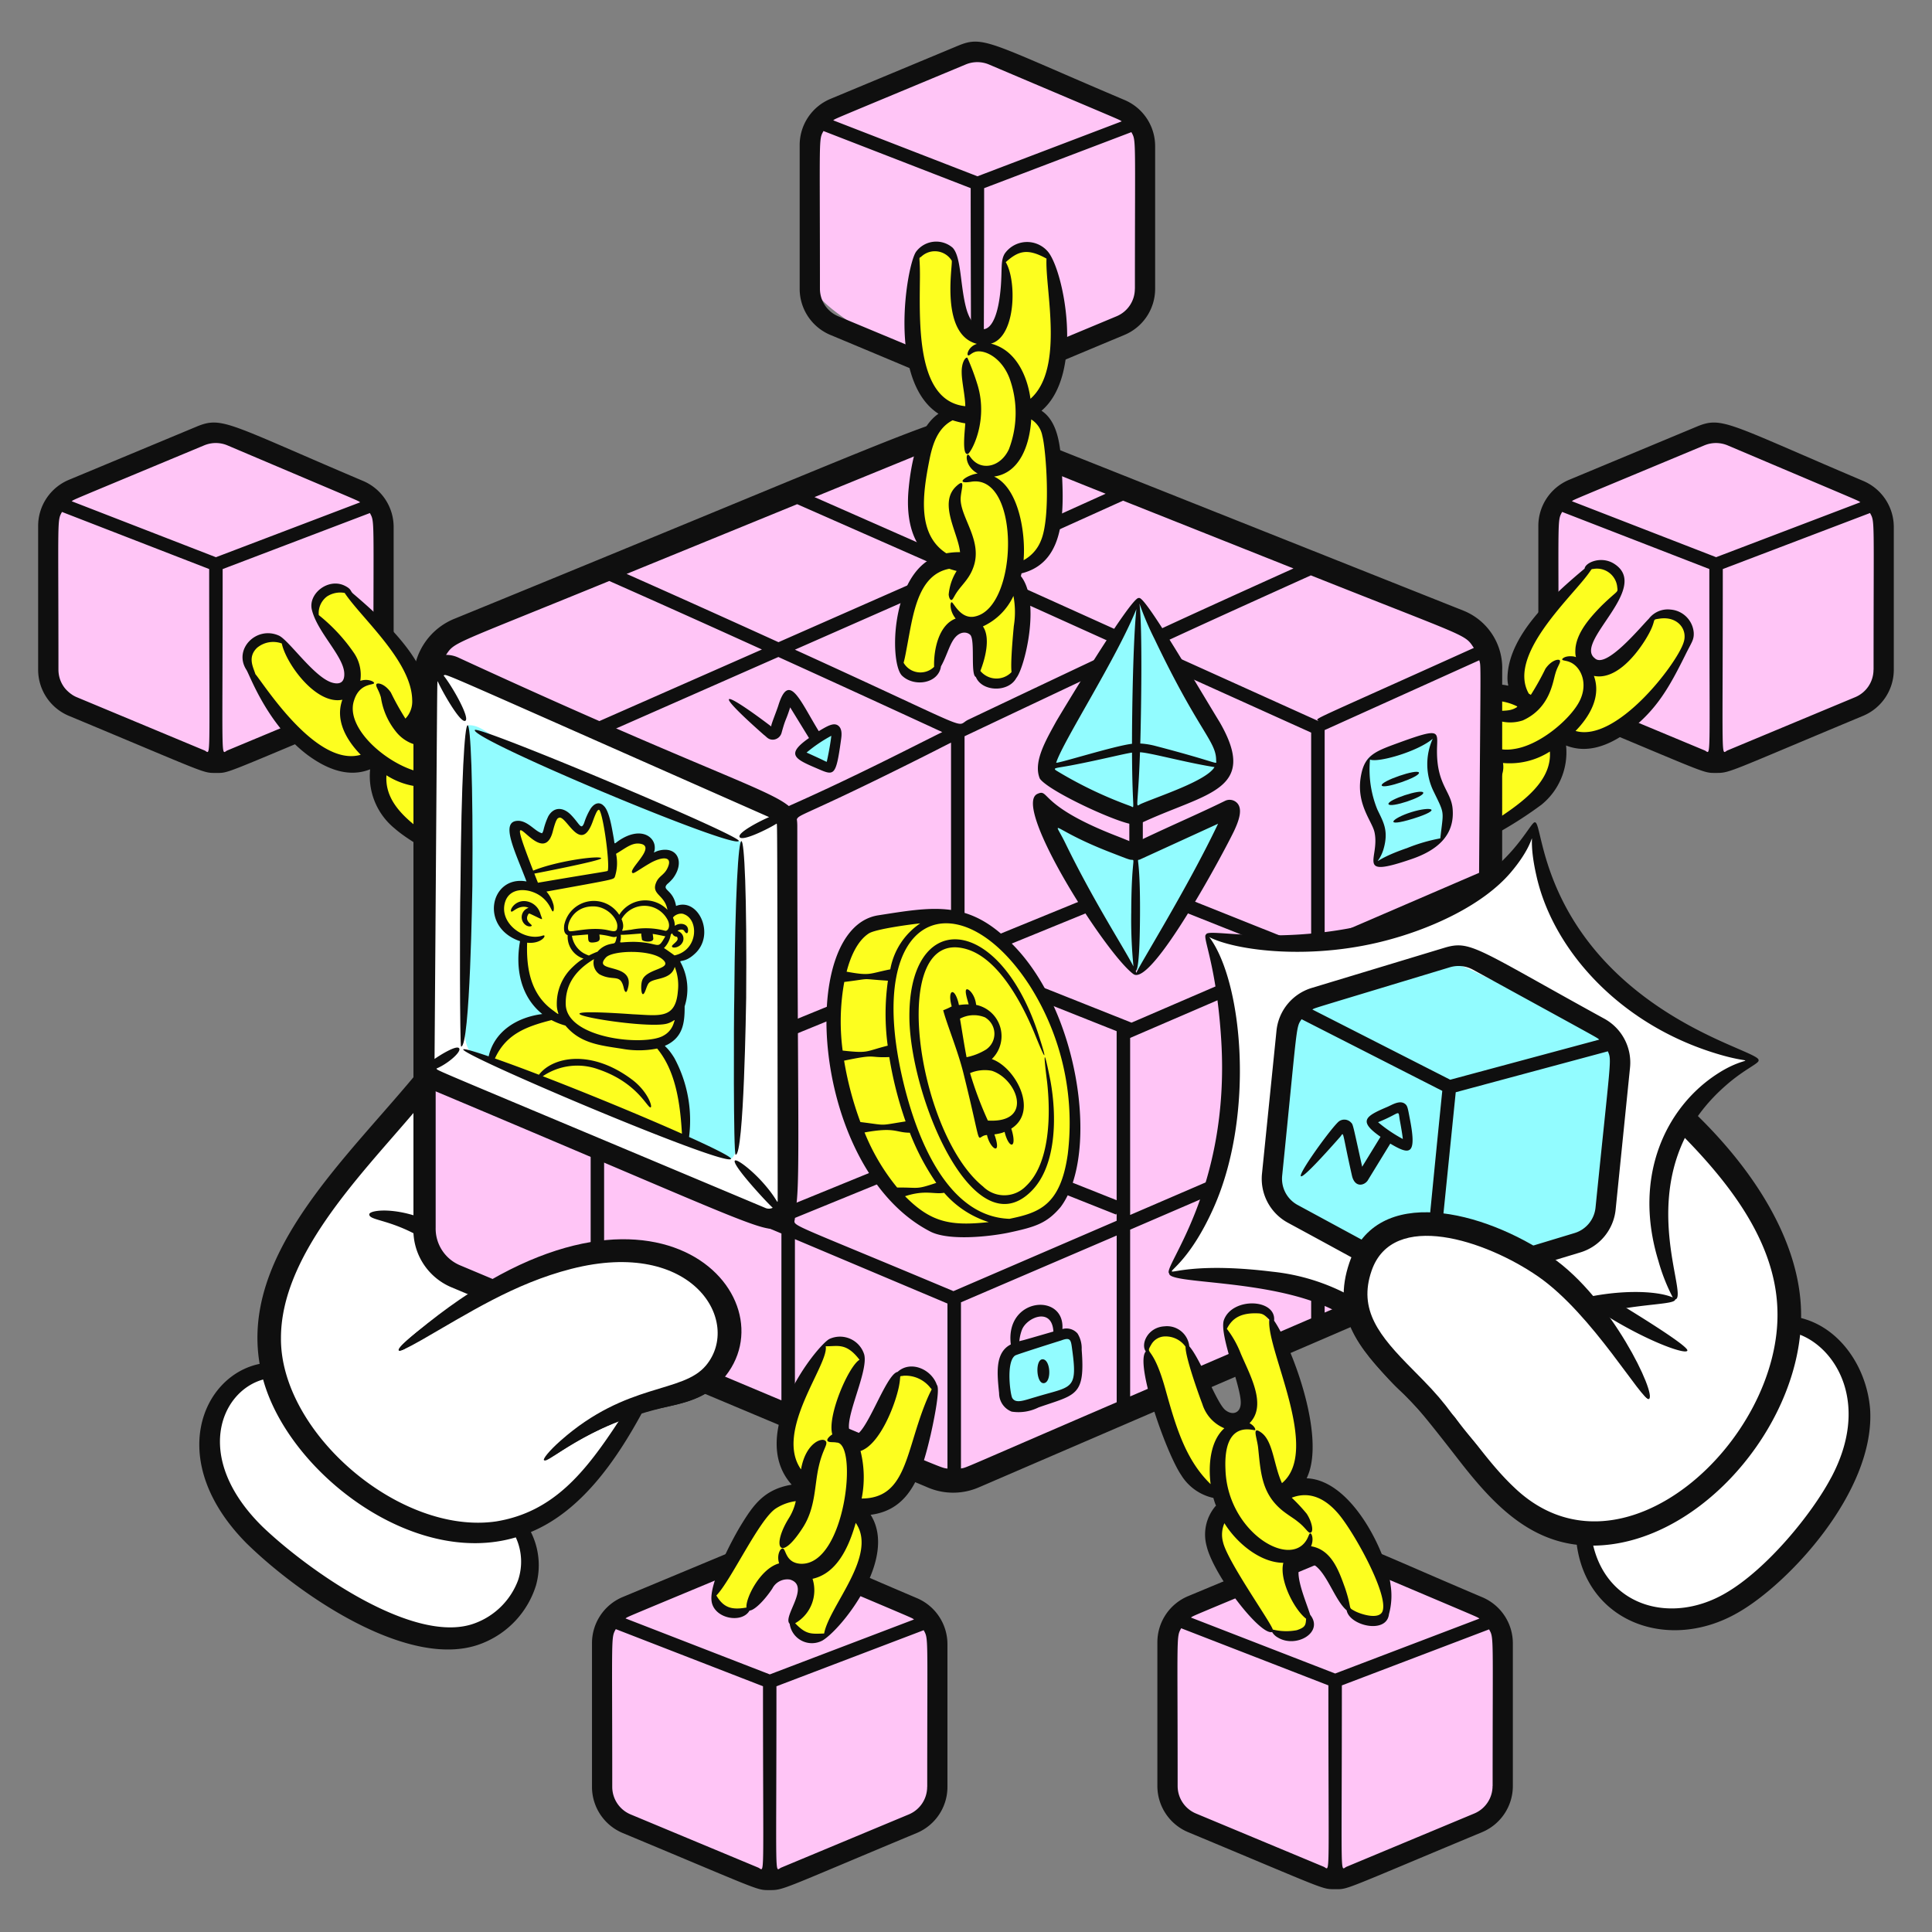 <svg xmlns="http://www.w3.org/2000/svg" width="320" height="320" fill="none"><rect width="100%" height="100%" fill="#808080" stroke="none"/><path fill="#FFC5F6" d="M19.475 78.105c2.107-1.28 4.331-2.347 6.55-3.417 7.973-3.84 10.336-3.45 16.012-1.026 4.073 1.741 19.54 8.16 21.12 12.218.48 1.238.36 1.011.464 16.989.035 5.315-.722 4.984-1.236 7.718-.744 3.965.453 5.355-4.217 7.779a58.672 58.672 0 0 1-19.826 6.88 15.842 15.842 0 0 1-12.365-1.449c-2.988-1.415-14.921-8.309-16.512-11.189-.96-1.749-.784-2.418-1.184-18.011-.355-14.012-1.638-8.712 11.194-16.492z"/><path fill="#0F0F0F" d="M60.138 79.66c-22.39-9.496-23.327-10.77-27.592-8.992l-21.12 8.8a8.282 8.282 0 0 0-5.108 7.662v23.785a8.275 8.275 0 0 0 5.112 7.66c23.133 9.644 22.08 9.448 24.332 9.448 2.25 0 .89.32 24.33-9.448a8.276 8.276 0 0 0 5.108-7.66V87.302a8.288 8.288 0 0 0-5.062-7.642zm-26.303-5.9a4.961 4.961 0 0 1 3.84.01c23.107 9.813 21.416 9.045 21.98 9.43l-23.89 9.092-23.893-9.27c.582-.388-1.098.349 21.963-9.264v.001zM12.72 115.48a4.935 4.935 0 0 1-3.04-4.566c0-25.493-.245-24.572.586-26.12l24.38 9.459c0 33.422.338 30.507-.785 30.04L12.72 115.48zm49.12-4.566a4.936 4.936 0 0 1-3.04 4.566l-21.134 8.813c-1.12.469-.788 3.397-.788-30.035l24.386-9.28c.806 1.507.582.496.582 25.936h-.006z"/><path fill="#FDFE1F" d="M90.72 127.2c-1.92-2.4-9.704-6.248-15.232-7.9-4.24-1.265-4.256.189-6.88 1.255 2-5.173-1.535-12.568-5.717-16.48-5.448-5.088-4.762-7.3-8.32-6.62a3.475 3.475 0 0 0-2.114 1.92c-1.971 3.453 4.22 7.749 5.296 10.437a3.486 3.486 0 0 1-.6 3.597c-1.76 1.267-4.342-.037-5.59-1.405-1.248-1.368-2.013-3.052-3.19-4.449-2.756-3.267-6.202-2.389-7.538.144-.693 1.317.513 3.598 1.337 4.832 4.96 7.432 5.642 8.579 7.04 10.037 3.2 3.35 7.815 4.55 9.92 4.16a14.177 14.177 0 0 0 3.292-1.44c.39.32.795.622 1.212.907a8.977 8.977 0 0 0-.8 3.449c.455 6.647 12.704 12.856 16.896 15.2 2.9 1.624 5.317-2.651 4.226-4.492-.907-1.532-5.978-2.08-9.334-5.613-2.018-2.123-1.8-4.139-.768-5.12a6.679 6.679 0 0 1 5.136-1.029 25.017 25.017 0 0 1 6.276 3.52c1.98 1.472 3.157 1.92 4.96.03 1.487-1.542 1.932-3.132.492-4.94z"/><path fill="#0F0F0F" d="M92.245 128.783a2.98 2.98 0 0 0-1.989-2.704c-4.225-4.46-12.702-9.964-19.36-8.569 1.33-7.181-7.61-15.08-12.397-19.178-.528-.448-.227-.721-1.363-1.299-2.755-1.398-6.203 1.333-5.46 4.048.937 3.68 5.14 7.51 5.342 10.352.1 1.512-.648 2.01-1.98 1.64-2.977-.838-7.18-7.04-8.844-7.797-3.7-1.664-7.586 2.24-5.386 5.664.533.783 3.397 9.003 10.08 14.069 3.15 2.336 6.79 3.856 10.42 2.413a11.156 11.156 0 0 0 4.092 9.822c3.091 2.747 11.54 7.008 13.84 7.882.39.845 2.338 1.483 4.48-1.224 2.11-2.663.615-4.56-.28-4.669-1.576-1.427-7.593-5.018-8.736-7.251-.683-1.383.32-2.41 1.732-2.653 2.596-.464 7.52 3.019 10.347 4.072 1.739 2.314 5.766-1.242 5.462-4.618zm-49.942-17.12c-.331-1.104-1.354-2.79.262-4.358a4.16 4.16 0 0 1 4.109-.726c.688 3.312 5.648 10.211 10.034 9.318-1.213 3.322.572 6.589 3.04 9.12-7.313 2.096-15.856-11.434-17.445-13.36v.006zM74.7 135.839c6.786 4.904 8.56 3.264 8.735 4.736.078.669-.233 1.28-1.026 2.284-2.159 2.732-2.502 1.724-3.04 1.369-6.277-5.177-15.86-8.709-15.36-15.816a12.29 12.29 0 0 0 7.768 1.899c-.418 2.351 1.046 4.103 2.923 5.528zm12.567-2.988c-1.218-1.847-7.129-6.546-10.928-6.263a3.474 3.474 0 0 0-.64-3.04c-.575-.624-1.695-1.589-.85.544a2.843 2.843 0 0 1-.599 2.856c-3.77 4.367-17.692-4.664-15.614-10.915.882-2.888 3.19-2.531 3.314-2.864.136-.224-.96-.832-2.272-.402a6.456 6.456 0 0 0-1.1-4.688 28.942 28.942 0 0 0-5.779-6.198 3.44 3.44 0 0 1 1.372-3.093 4.022 4.022 0 0 1 2.916-.58c2.72 4.118 11.064 11.27 11.184 17.703a4.087 4.087 0 0 1-1.12 3.111 43.117 43.117 0 0 1-2.412-4.32c-1.013-1.488-2.279-1.688-2.4-1.36-.16.32.422.96.756 2.184a11.746 11.746 0 0 0 2.442 5.6 6.276 6.276 0 0 0 6.107 2.352c1.647-.442 3.155-.648 1.76-1.426-1.173-.693-2.467-.043-3.85-.929-.206-.125-.172-.082-.09-.205 6.978-3.447 16.14 3.75 20.674 6.091 1.644 2.192-.93 6.398-2.871 5.848v-.006z"/><path fill="#FFC5F6" d="M267.818 77.996c2.107-1.28 4.33-2.348 6.55-3.417 7.973-3.84 10.338-3.451 16.012-1.027 4.073 1.74 19.54 8.16 21.12 12.217.48 1.239.36 1.011.464 16.989.035 5.315-.722 4.984-1.236 7.718-.744 3.965.453 5.356-4.217 7.78a58.744 58.744 0 0 1-19.826 6.88 15.857 15.857 0 0 1-12.365-1.45c-2.988-1.414-14.921-8.309-16.512-11.189-.96-1.749-.782-2.416-1.182-18.011-.357-14.006-1.64-8.712 11.192-16.49z"/><path fill="#0F0F0F" d="M308.616 79.66c-22.469-9.53-23.36-10.758-27.593-8.992l-21.121 8.8a8.278 8.278 0 0 0-5.105 7.662v23.784a8.278 8.278 0 0 0 5.105 7.661c23.133 9.645 22.08 9.448 24.332 9.448 2.356 0 1.92-.104 24.331-9.448a8.275 8.275 0 0 0 5.107-7.661V87.302a8.288 8.288 0 0 0-5.056-7.642zm-26.304-5.9a4.983 4.983 0 0 1 3.84.01c23.114 9.802 21.419 9.04 21.984 9.418l-23.891 9.1-23.893-9.271c.568-.376-1.288.437 21.96-9.258zm-21.12 41.716a4.926 4.926 0 0 1-3.04-4.566c0-25.55-.235-24.586.586-26.12l24.382 9.459c0 33.422.336 30.507-.787 30.04l-21.141-8.813zm49.12-4.566a4.93 4.93 0 0 1-3.04 4.566l-21.136 8.813c-1.12.469-.786 3.397-.786-30.035l24.384-9.28c.815 1.511.589.502.589 25.94l-.011-.004z"/><path fill="#FDFE1F" d="M279.488 105.07c-.348-1.058-2.303-3.52-3.797-3.52-3.04-.02-6.002 8.04-9.799 8.292a2.698 2.698 0 0 1-2.648-1.432c-1.348-3.001 5.906-9.76 5.12-11.984a10.562 10.562 0 0 0-2.38-2.39c-1.429-.74-2.84.411-3.933 1.451-12.338 11.73-10.279 9.338-11.135 15.421a7.022 7.022 0 0 0 .172 3.778 23.907 23.907 0 0 0-8.535.545c-1.537.551-2.377 1.162-8.509 5.093-1.52.976-4.403 1.896-4.937 4.29-.41 1.827.974 5.12 2.907 4.947 1.59-.141 1.051-1.552 8-3.981a8.929 8.929 0 0 1 3.88-.733 3.07 3.07 0 0 1 2.803 2.4c.199 1.768-3.643 6.768-7.056 7.557-1.077.25-2.414.32-2.92 1.298-.465.91.127 1.984.701 2.83 1.733 2.56 2.864 2.317 4.206 1.49 10.927-6.72 11.68-7.053 12.8-8.354 1.343-1.549 3.52-6.462 3.181-9.206a5.68 5.68 0 0 1 1.144-1.029c2.535-1.327 5.176 3.496 12.415-3.146 2.04-1.872 3.636-4.344 6.766-8.755 1.032-1.453 2.106-3.184 1.554-4.862z"/><path fill="#0F0F0F" d="M280.536 104.788a4.168 4.168 0 0 0-3.816-3.821 3.95 3.95 0 0 0-3.618 1.511c-1.461 1.481-7.113 8.36-8.949 6.55-3.52-2.659 9.237-11.56 3.34-15.558-2.183-1.514-4.941-.296-5.032.709-5.288 4.422-12.402 10.836-12.764 17.71-.11 2.008.586 1.725-.568 1.558-6.617-.872-14.72 4.512-18.678 8.688a2.39 2.39 0 0 0-1.12.685c-3.029 3.183 2.365 9.6 4.586 6.64 2.804-1.056 7.766-4.534 10.344-4.072 1.44.25 2.4 1.288 1.731 2.653-1.138 2.224-7.179 5.845-8.736 7.251-.975.119-2.378 2.019-.282 4.669 2.223 2.798 4.141 1.987 4.48 1.226a67.532 67.532 0 0 0 13.84-7.885 11.155 11.155 0 0 0 4.095-9.824c3.625 1.44 7.267-.072 10.419-2.411 4.614-3.496 6.729-7.349 9.309-12.532 1.094-2.228 1.472-2.523 1.419-3.747zm-47.096 24.127c-1.935.547-4.517-3.671-2.869-5.847 4.878-2.518 13.731-9.531 20.675-6.089.082.12.114.078-.091.204-1.403.868-2.682.237-3.85.928-.449.252-.59.519-.524.677.065.159.344.229.71.32a6.67 6.67 0 0 0 4.73.215c4.499-2.026 4.96-6.348 5.39-7.73.334-1.222.92-1.856.758-2.181-.115-.331-1.382-.128-2.4 1.359a44.722 44.722 0 0 1-2.412 4.32c-.112-.07-.225-.138-.34-.204-3.579-6.256 6.746-15.657 9.778-19.739.757-1.01.504-.865.918-.912a3.38 3.38 0 0 1 3.932 2.832c.136 1.24.332.423-2.596 3.283-1.854 1.901-3.977 4.272-4.291 6.908-.203 2.18.61 1.483-.672 1.44-1.129-.061-1.6.428-1.531.544.072.198.586.131 1.302.436 1.882.791 3.242 3.866 1.221 7.056-1.715 2.762-6.323 6.682-10.437 7.311-4.139.728-5.782-2.053-4.987-3.879.285-.716.733-1.051.627-1.227-.171-.464-2.784.743-2.118 3.728-3.733-.296-9.709 4.4-10.923 6.247zm7.317 11.904c-1.088-.05-1.711-.951-2.458-1.896-1.133-1.44-1.173-1.992-.891-2.908 2.336-.208 12.435-4.438 11.534-9.64a12.287 12.287 0 0 0 7.767-1.899c.536 7.711-11.658 11.936-15.954 16.343h.002zm20.203-19.749c2.472-2.538 4.246-5.808 3.04-9.12 3.379.686 6.56-2.903 8.408-5.8 2.373-3.771.854-3.448 2.449-3.68 2.992-.466 4.776 1.798 3.976 4.013-1.2 3.604-11.118 16.532-17.873 14.587z"/><path fill="#fff" d="M120.587 220.022c-.203-1.995-.896-3.922-1.051-5.92-.127-1.619.102-3.245.109-4.869.027-7.475-4.853-12.091-9.901-11.782-.757-4.031-1.747-8.452-5.047-10.888a11.23 11.23 0 0 0-10.08-1.968c-.5-7.164-5.158-14.61-12.568-13.53-10.08 1.47-29.41 26.81-33.454 34.88-3.576 7.139-5.237 15.688-3.123 23.243-3.472-5.317-10.519.613-10.643 11.888a8.587 8.587 0 0 0 2.296 6.522 90.983 90.983 0 0 0 8.217 10.131c3.314 3.146 13.45 10.03 20.375 12.078 10.308 3.048 18.344-1.062 19.88-4.691.48-1.137.48-1.947.96-7.448.184-2.142.06-4.193-1.986-4.859 14.762-3.734 19.216-17.978 19.534-18.323a13.235 13.235 0 0 1 6.202-3.104c6.56-.33 10.942-4.823 10.28-11.36zm-65.782 22.593a82.512 82.512 0 0 0 10.497 7.658 34.095 34.095 0 0 1-10.497-7.658zm13.096 8.96a25.519 25.519 0 0 0 11.939 1.991c-4.463 1.833-7.04.409-11.94-1.987v-.004z"/><path fill="#0F0F0F" d="M119.723 212.285c4.014-5.568-.495-15.723-6.612-16.252-.307-6.992-8.96-14.484-16.852-12.725A14.205 14.205 0 0 0 82.65 169.25c-5.508-.206-9.298 3.296-12.815 7.531-11.893 14.671-29.995 30.488-26.83 49.12-9.6 1.965-15.608 16.111-2.21 29.679 8.94 8.773 27.474 21.405 39.2 16.552a15.129 15.129 0 0 0 8.765-9.487 12.28 12.28 0 0 0-.83-8.896c8.304-3.444 14.102-11.809 18.416-19.753 4.561-1.378 9.681-1.344 13.326-5.495 4.006-4.454 3.722-11.382.05-16.216zm-7.944-10.224c.481-.972.841-2 1.072-3.06 2.625 1.364 5.44 6.732 4.678 10.963a18.995 18.995 0 0 0-7.963-4c-1.247-.323.085.352 2.213-3.903zm-2.476-5.368a12.651 12.651 0 0 1-3.875 8.661 34.47 34.47 0 0 0-11.734 1.328c-16.018 4.687-8.587 7.643-14.613 1.346 8.035-6.147 16.066-13.205 17.09-21.834 6.296-.805 12.992 5.504 13.132 10.499zm-23.505 65.076a12.099 12.099 0 0 1-7.03 7.049c-9.96 3.882-27.735-8.713-35.3-15.96-11.51-11.334-7.016-22.385.114-24.368 4.206 15.33 24.8 31.215 41.848 26.146a9.616 9.616 0 0 1 .368 7.133zm31.144-35.616c-3.874 4.66-12.976 2.644-24.093 12.468-2.034 1.805-2.925 3.031-2.757 3.218.435.488 4.77-3.384 12.405-6.467-5.482 8.35-10.74 15.051-20.298 16.619-15.921 2.344-35.73-14.658-35.664-30.301-.043-13.568 12.818-26.648 21.636-36.984 5.724-6.63 10.73-15.851 19.728-10.203 5.28 3.246 7.264 11.752 1.824 19.293a77.683 77.683 0 0 1-12.546 12.414c-7.614-6.741-16-6.089-16.014-5.072-.024 1.573 7.93.191 18.23 12.08-1.798 1.107-13.987 9.543-13.33 10.463.386.542 7.183-3.912 13.538-7.332 33.072-17.774 43.971 1.829 37.341 9.804z"/><path fill="#FFC5F6" d="M69.348 194.131c.263 6.105.917 12.875 5.44 16.974 3.795 3.434 9.28 4.023 14.141 5.6 12.101 3.928 11.386 9.173 59.533 26.023 10.619 3.717 12.526 2.625 19.928-.682 10.419-4.657 20.248-8.286 30.08-14.08 4.944-2.915 11.179-4.733 16.224-7.47 8.552-4.64 18.755-5.645 27.133-10.596 2.88-1.7 3.739-4.479 4.697-7.679.6-2.496.619-5.098.053-7.604-2.118-13.35 1.082-26.692-.093-40.16-1.352-15.52 2.851-31.072-.206-46.344a11.29 11.29 0 0 0-3.304-4.608c-1.589-1.5-4.05-1.516-6.013-2.476a23.916 23.916 0 0 1-5.019-2.56c-5.367-4.404-19.2-5.14-47.763-19.277-5.583-2.763-16.8-7.216-22.97-8.096-9.661-1.38-13.213 2.614-22.146 6.544-19.507 8.579-31.824 13.93-42.548 18.992-10.962 5.171-23.445 4.925-25.364 14.785-.53 2.72-1.784 27.336-1.968 32.373a635.109 635.109 0 0 0 .165 50.341z"/><path fill="#92FCFF" d="M132.746 124.674a12.896 12.896 0 0 0 3.875 2.293c1.354.461 1.379-2.704 1.459-3.52.13-1.339.48-2.425-.091-2.473-1.44-.127-2.177.875-3.232 1.632-.529.372-2.337 1.243-2.011 2.068zm37.675 97.966c-3.32.361-4.04 1.465-4.189 3.601-.213 3.04.725 6.349 1.294 6.81a1.606 1.606 0 0 0 1.391.096c9.968-2.41 9.728-2.784 9.729-5.493 0-1.101-.014-5.193-.745-6.025-1.451-1.656-7.2.441-9.213 1.6l1.733-.589zm55.709-96.01h.141c-.189-1.589 2.336-1.944 2.987-2.128.294-.083 7.121-3.118 8.342-2.042.751.661.071 2.525.16 4.41.248 5.002 7.581 11.763-3.976 14.72-3.803.973-6.529 2.2-5.857-.766 1.067-4.696-4.567-6.768-1.797-14.192v-.002z"/><path fill="#0F0F0F" d="M248.809 111.088a10.241 10.241 0 0 0-6.357-9.92l-79.118-31.476c-5.534-2.201-1.971-2.4-87.942 32.744a10.88 10.88 0 0 0-6.912 9.733v91.152a10.281 10.281 0 0 0 6.168 9.843l79.121 33.25a10.663 10.663 0 0 0 8.298-.038l80.013-34.487a10.91 10.91 0 0 0 6.72-9.654l.009-91.147zm-3.949 65.334-25.456 10.926v-29.32l25.456-11.017v29.411zm-57.673 24.813v-29.322l29.486-12.713c.669.26.496-5.344.496 29.107l-29.982 12.928zm29.982-10.488v27.621l-29.982 12.924V203.67l29.982-12.923zm-59.249 23.105c-29.172-12.252-26.256-10.542-26.256-12.126l26.926-11.006 26.285 10.456c.117-.29.077-.42.077 1.024l-27.032 11.652zm1.632-118.526 26.24 11.851c-6.095 2.859-13.572 6.4-25.404 12.023-2.452 1.163 2.348 2.552-28.726-11.594l27.89-12.28zm-30.612 11.04a3065.089 3065.089 0 0 0-25.152-11.31l28.245-11.546 24.402 10.747-27.495 12.109zm32.828-12.493 24.246-10.947 28.226 11.226c-11.856 5.355-17.946 8.12-25.77 11.776l-26.702-12.055zm55.401 62.683c-.758.32 2.44 1.412-27.883-10.652v-37.152l27.883 12.59v35.214zm-32.217 42.24-25.25-10.044v-28l25.25 10.043v28.001zm-53.242-62.353c.949-2.16-2.147.632 21.795-11.407 1.6-.8 2.941-1.505 4.016-2.032v35.125c0 .363 2.011-.609-25.857 10.783 0-33.896-.114-32.54.046-32.469zm28.05 20.64v-35.135c7.089-3.36 20.249-9.587 27.291-12.891v36.863l-27.291 11.163zm-.058 1.192.035.089-.035-.014v-.075zm-28.038 13.051 25.803-10.547v27.985l-25.803 10.546v-27.984zm55.752-1.944-26.296-10.459 27.048-11.056 25.561 10.169-26.313 11.346zm1.806-60.659c-1.76 0-1.778.15-.742-.335l.742.335zm-33.154 12.533c-4.892 2.412-14.444 7.388-25.454 12.262L101.723 120.8l27.2-11.981a4676.843 4676.843 0 0 1 27.145 12.437zm-26.64 14.182v34.688l-29.368-12.342v-35.28l29.368 12.934zm-31.603 21.406L72.48 146.192c.262-37.151.16-34.479.456-35.634l24.89 10.962v35.324zm-25.47-8.235 25.47 10.659V188.6l-25.47-10.748v-29.243zm27.705 11.599 29.368 12.342c0 30.197-.065 28.061 0 28.221 0 1.59 4.432 2.974-29.368-11.232v-29.331zm29.368 44.097v27.635L100.06 219.6v-27.636l29.368 12.341zm115.554-59.736-25.578 11.024v-34.67l25.612-11.563c.3 1.2.225-1.341-.034 35.209zm-.869-37.254c-28.827 13.016-26.011 11.52-25.744 12.117L191.15 107.14c7.435-3.46 13.752-6.323 25.97-11.84 26.305 10.46 25.452 9.69 26.993 12.015zm-87.225-33.963c3.36-1.372 3.616-.575 26.24 8.425l-24.434 11.04-23.786-10.483 21.98-8.982zm-55.97 22.88a2899.217 2899.217 0 0 1 25.28 11.344l-27.246 12-25.104-11.058c1.521-2.264.629-1.478 27.07-12.288v.002zM72.16 203.348V180.27l25.672 10.755v27.635l-21.672-9.102a6.59 6.59 0 0 1-4-6.21zm59.504 29.532v-27.634l25.265 10.661v27.337c-1.147-.18.491.461-25.265-10.364zm27.502 10.344v-27.52l25.794-11.064v27.616c-26.588 11.454-24.704 10.771-25.794 10.968zm81.37-34.927-21.132 9.107v-27.62l25.253-10.92v23.342a6.755 6.755 0 0 1-4.121 6.091z"/><path fill="#0F0F0F" d="M179.159 223.536a4.634 4.634 0 0 0-.684-2.664 2.43 2.43 0 0 0-2.508-.74c.418-6.08-9.524-5.27-8.545 2.549-2.69 1.355-2.255 4.909-1.939 8.088a3.269 3.269 0 0 0 2.08 3.04 7.409 7.409 0 0 0 4.448-.696c6.174-2.149 7.752-1.829 7.148-9.577zm-9.896-3.274c.8-2.08 4.981-3.816 5.213.282-6.733 1.953-4.406 1.262-5.641 1.6a7.152 7.152 0 0 1 .428-1.882zm2.24 11.138c-1.91.552-3.252 1.131-3.84.152-.32-.525-1.076-5.994.48-7.04.298-.188 7.317-2.4 7.615-2.488 1.643-.629 1.621-.029 1.851 1.675.91 6.653-.17 5.889-6.099 7.701h-.007z"/><path fill="#0F0F0F" d="M172.707 225.142c-1.305-.035-1.088 4.123.209 3.95 1.297-.172 1.099-3.913-.209-3.95zM138.796 120.16c-.764-.536-1.88.171-3.185.941-3.141-5.132-4.936-9.904-6.69-4.266-.309.989-1.253 3.259-1.169 3.419.014.026-.01.061-.053.039-8.103-6.141-9.975-6.341-1.167 1.432.413.272.712.851 1.6.782a1.54 1.54 0 0 0 1.32-1.12c.714-2.592.672-1.845 1.426-4.224l3.118 5.077c-3.788 2.653-2.478 3.422 1.12 4.949 3.048 1.312 3.312 1.67 4.191-4.698.088-.634.248-1.802-.511-2.331zm-1.814 5.814c-.056.247.12.32-.845-.16-.16-.08-2.387-1.109-2.547-1.163a24.159 24.159 0 0 1 4.102-2.781c-.046.528-.318 2.331-.71 4.103v.001zm103.604 7.84c-.32-2.826-2.58-3.909-2.577-9.37-.01-3.2.96-4.065-6.008-1.539-4.011 1.464-5.816 2.037-6.499 5.179-1.111 4.973 1.796 7.893 2.169 9.805.896 4.32-3.302 7.629 6.053 4.427 4.293-1.446 7.331-3.966 6.862-8.502zm-2.032 5.048a28.155 28.155 0 0 0-5.484 1.6c-6.508 2.226-4.94 3.298-3.956.32.975-3.227-.017-4.651-.996-6.734a17.612 17.612 0 0 1-1.202-8.242c1.301.554 7.824-1.28 10.39-3.442a10.249 10.249 0 0 0 .148 8.728c1.905 3.919 1.628 3.047 1.105 7.77h-.005z"/><path fill="#0F0F0F" d="M235.025 127.973c-.24-.699-6.41 1.424-6.17 2.123.24.699 6.41-1.424 6.17-2.123zm.711 3.313c-.232-.701-5.994 1.201-5.76 1.902.233.701 5.992-1.2 5.76-1.902zm-1.976 3.232c-3.248 1.013-4.752 2.648.333 1.067 5.051-1.58 2.923-2.086-.333-1.067z"/><path fill="#FFC5F6" d="M145.515 14.33c2.107-1.28 4.329-2.348 6.548-3.417 7.975-3.84 10.34-3.451 16.013-1.026 4.074 1.74 19.541 8.16 21.12 12.216.48 1.239.36 1.013.464 16.99.034 5.316-.721 4.983-1.235 7.717-.744 3.965.451 5.356-4.218 7.78a58.724 58.724 0 0 1-19.825 6.88 15.861 15.861 0 0 1-12.365-1.451c-2.989-1.415-14.922-8.31-16.512-11.188-.96-1.75-.782-2.417-1.182-18.013-.357-14.01-1.64-8.708 11.192-16.488z"/><path fill="#0F0F0F" d="M186.271 16.567C163.879 7.075 162.943 5.8 158.677 7.575l-21.12 8.8a8.282 8.282 0 0 0-5.106 7.665v23.784a8.28 8.28 0 0 0 5.106 7.66c23.086 9.626 22.08 9.448 24.331 9.448 2.251 0 1.069.25 24.331-9.448a8.273 8.273 0 0 0 5.108-7.66V24.21a8.292 8.292 0 0 0-5.056-7.643zm-26.303-5.896a4.982 4.982 0 0 1 3.84.013c23.074 9.8 21.426 9.04 21.984 9.416l-23.894 9.1-23.895-9.27c.578-.383-1.152.378 21.965-9.258zm-21.12 41.719a4.938 4.938 0 0 1-3.04-4.566c0-25.552-.235-24.586.586-26.12l24.382 9.459c0 33.408.338 30.507-.787 30.04l-21.141-8.813zm49.12-4.566a4.921 4.921 0 0 1-3.04 4.566l-21.136 8.813c-1.12.468-.787 3.397-.787-30.036l24.386-9.28c.812 1.505.587.497.587 25.937h-.01z"/><path fill="#fff" d="M307.99 229.861c-1.288-3.599-4.45-6.141-7.466-8.488a5.65 5.65 0 0 0-3.893-1.655c-.558 4.015.533-2.369-3.508-12.936-1.6-4.179-4.623-10.448-8.108-13.619-.649-.592-8.536-7.622-13.878-12.024-9.067-7.472-18.762-15.23-30.386-16.938a17.72 17.72 0 0 0-7.977.383c-7.56 2.427-6.045 8.48-7.6 11.856a37.238 37.238 0 0 1-2.891 4.211c-4.632 7.267.142 17.782 10.945 20.064-1.465 4-8.429-.64-8.133 9.691.389 13.567 4 13.034 8.687 18.501 2.257 2.634 3.601 5.92 5.512 8.8 3.982 6.037 14.285 14.053 17.6 15.338 7.149 2.771 16.256-1.469 22.72-4.552-6.645 4.899-9.989 3.476-14.674 6.004-2.76 1.49-3.865 2.712-.897 7.2 15.032 22.759 49.193-17.174 43.947-31.836z"/><path fill="#0F0F0F" d="M309.76 233.572c-.48-6.891-4.853-13.6-11.443-15.262.553-33.386-59.428-68.407-71.784-52.355a11.474 11.474 0 0 0-1.738 10.011c-5.106 2.454-6.643 9.517-4.995 15.232a12.69 12.69 0 0 0-2.341 10.051 12.72 12.72 0 0 0 5.891 8.474c-2.08 6.588.32 11.488 4.895 16.742 6.094 6.995 2.468 1.293 13.08 14.981 5.299 6.857 11.113 13.381 19.84 14.413 1.72 12.908 15.251 17.78 26.6 11.297 8.361-4.705 22.728-20.001 21.995-33.584zm-83.946-55.07c3.554 6.72 11.143 9.057 17.61 11.28a125.555 125.555 0 0 1 12.209 5.013 58.24 58.24 0 0 0-6.283 9.504c-10.358-4.762-9.569-1.242-18.525-5.976-10.176-5.396-9.176-16.354-5.006-19.821h-.005zm-4.384 16.48a17.157 17.157 0 0 0 8.927 6.952 11.25 11.25 0 0 0-5.717 4.88 12.465 12.465 0 0 1-3.2-11.827l-.01-.005zm29.362 51.377c-4.586-4.305-8.403-10.4-12.682-15.252-3.421-3.892-9.112-8.408-11.009-13.463-1.6-4.054-.045-9.518 3.372-11.609 4.8-3.116 13.154-.72 18.448 1.641 16.396 7.448 22.964 24.669 24.2 24.019.224-.115-.516-2.257-2.414-5.894-3.402-6.368-5.835-8.64-5.04-8.134 7.051 4.438 13.506 6.76 13.811 6.044.443-1.014-18.651-12.24-20.377-13.184a37.165 37.165 0 0 0-7.444-5.092c8.378-13.516 14.944-18.821 14.22-19.642-.378-.493-4.746 2.4-9.631 8.32a48.891 48.891 0 0 0-5.315-3.106c-5.76-3.369-10.592-4.435-15.469-7.256-5.005-2.92-9.001-7.66-7.424-13.184 1.999-6.801 10.168-4.78 16.923-3.148a71.416 71.416 0 0 1 30.277 17.28c9.223 8.817 18.823 19.62 19.16 32.294.669 21.504-25.918 46.338-43.601 29.371l-.005-.005zm52.48-1.582c-3.154 5.963-10.607 15.109-17.411 19.067-8.858 5.219-19.52 2.4-21.972-7.84 16.564-.137 32.492-17.747 34.263-34.928 6.141 2.41 11.581 11.65 5.125 23.706l-.005-.005z"/><path fill="#fff" d="M195.214 208.561c-.554.896-1.6 2.116-.944 2.315 5.771 1.76 11.064-1.213 23.634 3.632 6.26 2.413 13.496 6.821 17.585 12.561 3.221 4.525 3.696 7.925 4.191 6.92 1.555-3.156.448-3.2 3.566-6.838 3.52-4.115 7.582-5.638 13.198-7.666 6.031-2.176 12.528-4.883 19.053-4.195 3.2.338 1.6-1.28-.32-10.923-2.177-10.89 1.333-19.52 9.615-25.355a17.818 17.818 0 0 1 2.627-1.623 8.598 8.598 0 0 0 2.517-1.372c2.115-1.909-15.52-2.653-25.461-14.154a36.463 36.463 0 0 1-6.322-10.861c-.816-1.96-1.387-4.097-2.323-5.997-1.552-3.147-1.086-7.798-2.293-6.622-4.309 4.202-5.326 8.992-12.629 11.498-13.086 4.492-27.121 7.048-40.849 5.28 7.557 17.347.133 45.374-4.845 53.4z"/><path fill="#0F0F0F" d="M291.273 175.621c.33-1.215-13.085-4.175-24-14.903-12.168-11.963-11.885-24.56-13.034-24.513-.576-.232-2.88 5.179-9.14 9.424a34.632 34.632 0 0 1-4.372 2.433c-22.187 10.778-40.622 5.261-40.948 6.706-.762.309 1.718 4.833 2.497 17.536 1.523 24.829-9.893 37.728-8.614 38.622-.138 1.779 16.073.896 26.485 5.709a39.238 39.238 0 0 1 14.483 11.634c6.56 8.561 2.933 8.276 8.985 1.428 13.375-15.321 33.76-12.747 33.852-14.465 2.58-.48-8.367-20.911 8.457-35.509 3.045-2.667 5.499-3.605 5.349-4.102zm-6.781 2.209c-8.523 5.483-14.113 16.96-9.816 30.992a31.46 31.46 0 0 0 2.391 6.08c-5.205-2.302-26.128-1.035-35.346 13.37-4.536 7-.107 7.217-5.136-1.333a34.423 34.423 0 0 0-25.838-16.306c-23.808-2.929-17.295 6.375-9.724-10.604 6.812-15.279 4.866-37.312-.726-44.815 4.283 2.223 17.256 4.029 30.448.243 6.589-1.859 14.845-5.532 19.448-10.91 5.731-6.72 2.258-8.48 4.253.355 2.598 11.952 13.07 23.949 28.333 29.12 8.804 2.986 7.428.115 1.713 3.808z"/><path fill="#FDFE1F" d="M173.526 43.266c-.715-1.827-1.463-2.264-3.151-2.227-1.544.032-3.36.544-3.84 2.014-.32.999.196 8.104-1.377 10.623a2.402 2.402 0 0 1-4.136.256c-4.76-4.883-.544-13.301-5.4-13.22a4.53 4.53 0 0 0-4.347 4.263c-.066 1.136.182 2.272.049 3.408-.555 4.747-1.609.573 1.035 12.472.677 3.048 1.49 5.691 5.047 7.36-4.8 1.44-5.501 8.622-6.08 14.229-.535 5.259.32 8.976 5.499 10.905 2.843 1.06 2.899.378 2.685 1.039a10.873 10.873 0 0 0-4.419-1.12c-5.002-.421-6.24 10.443-6.058 15.088.114 2.848 1.163 3.433 3.379 3.414 1.653-.016 2.459-.235 3.05-1.712 1.046-2.603.971-6.355 4.689-5.899 1.76.216 2.28 1.078 2.423 2.771.235 2.792-2.08 4.432.707 5.431 3.768 1.347 5.718 2.224 6.173-8.4a11.76 11.76 0 0 0-1.415-7.04c.263-1.082.432-2.186.508-3.298 1.472-.237 3.212.06 4.675-3.056 2.493-5.314 1.149-14.992-.536-20.72-.245-.834-.467-1.09-1.322-1.264-2.445-.5-2.176.064-2.24-.554 8.135-2.81 6.675-18.944 4.402-24.763z"/><path fill="#0F0F0F" d="M173.498 41.6a4.527 4.527 0 0 0-7.075.394c-.701 1.152-.428 2.412-.652 5.42-.758 9.688-4.48 7.923-5.678 3.85-1.085-3.812-.832-8.716-2.312-10.24a4.16 4.16 0 0 0-6.07.698c-1.544 2.288-4.767 21.335 3.728 26.807-3.461 2.4-4.53 8.16-4.935 12.374-.43 4.352.226 8.936 3.667 11.656-6.702 3.727-6.796 17.464-4.742 19.376 2.008 1.898 6.014 1.301 6.426-1.569.846-1.492 1.296-3.2 2.006-4.32 1.035-1.632 2.346-1.396 2.845-.89.841.848 0 6.645.926 6.968 1.003 2.483 5.41 2.605 6.709.16 1.338-1.6 4.107-12.614.747-16.86.039-.151.075-.303.109-.457 7.813-1.933 6.982-11.545 6.56-18.851-.226-2.944-.782-6.464-3.248-8.086 7.171-6.092 3.67-23.456.989-26.432v.001zm-12.088 60.526c-2.384.448-3.482-2.426-3.794-2.372-.265.024-.353 1.431.674 2.701-2.831 1.056-3.669 5.232-3.571 7.991a3.228 3.228 0 0 1-4.022.413 3.219 3.219 0 0 1-1.004-1.037c-.066-.16.019.118.456-2.314 1.059-5.456 1.726-12.275 7.08-13.302.418.147.826.265 1.222.364a8.77 8.77 0 0 0-1.318 3.91c.056.617.277.905.443.894.191-.01.32-.304.555-.71.892-1.614 2.269-2.498 3.048-4.593 1.642-4.294-1.854-8.019-2.062-11.155-.11-1.477 1.038-3.971-.677-2.426-3.112 2.799.285 7.792.571 10.967-.76-.013-1.519.05-2.267.189-4.8-3.098-3.974-9.544-2.833-15.314.529-2.749 1.387-5.44 3.872-6.72.688.22 1.388.392 2.1.512-.051 1.053-.609 5.315.416 5.066.48-.108 3.442-5.28 1.637-11.36a39.19 39.19 0 0 0-1.709-4.584c-.347-.138-.993.862-.939 2.492 0 1.405.594 3.984.594 5.541-7.818-.8-7.607-12.688-7.52-20.64.072-4.512-.32-3.73.219-4.12a3.283 3.283 0 0 1 5.048.64c.267.42-2.066 12.197 4.176 13.795-1.402.448-1.76 1.837-1.44 1.903.184.096.48-.349 1.12-.567 1.366-.464 4.274.72 5.683 4.256a16.802 16.802 0 0 1-.064 11.868c-1.304 2.806-4.198 3.52-5.891 1.856-.533-.504-.69-.992-.898-.96-.382 0-.384 2.02 1.618 3.12-1.618.16-4.093 1.846-1.091 1.364 8.233-1.366 7.894 20.96.568 22.327v.005zm6.509 1.576c-.8 8.48-.16 7.376-.48 7.724a3.457 3.457 0 0 1-5.06-.299c.823-2.109 1.706-5.51.421-7.376a10.327 10.327 0 0 0 5.056-5.045c.312 1.648.333 3.336.063 4.991v.005zm4.723-31.52c.6 2.185 1.472 13.403-.239 17.379a6.32 6.32 0 0 1-2.867 3.227c.379-4.442-.8-11.968-4.886-13.856 4.225-.57 5.904-5.192 6.153-9.467a4.059 4.059 0 0 1 1.837 2.713l.002.004zm-1.963-6.128c-.48-3.554-2.18-7.424-5.54-8.8-1.097-.48-1.241-.22-.689-.445 3.84-1.536 3.925-10.4 2.134-13.387 2.045-1.84 3.549-2.37 6.751-.588-.263 4.996 3.012 18.188-2.656 23.216v.005-.001z"/><path fill="#92FCFF" d="M209.86 192.62c-.333 3.04.12 3.877 2.226 5.562 20.926 16.742 29.027 16.713 48.585 8.515 3.45-1.44 3.94-2.44 4.266-5.176 3.075-25.843 3.242-25.469 2.71-26.906-1.144-3.091-10.667-7.52-13.651-8.96-11.121-5.355-12.675-6.31-15.089-6.52-4.596-.4-18.685 5.533-22.928 7.378-2.351 1.021-2.314 2.304-2.962 5.571a238.727 238.727 0 0 0-3.157 20.536z"/><path fill="#0F0F0F" d="M265.724 168.729c-21.318-11.706-22.123-13.067-26.545-11.728l-21.9 6.629a8.27 8.27 0 0 0-5.854 7.107l-2.4 23.659a8.286 8.286 0 0 0 4.307 8.138c21.554 11.664 21.243 11.896 24.104 11.896 1.76 0 .869.107 24.311-6.989a8.287 8.287 0 0 0 5.854-7.107l2.381-23.491a8.283 8.283 0 0 0-4.258-8.114zm-25.574-8.52a4.974 4.974 0 0 1 3.816.398c21.985 12.064 20.405 11.159 20.921 11.588l-24.684 6.641-22.839-11.632c.613-.325-1.161.253 22.786-6.995zm-25.214 39.376a4.947 4.947 0 0 1-2.021-2.035 4.958 4.958 0 0 1-.548-2.816c2.58-25.44 2.248-24.488 3.218-25.92l23.302 11.87c-3.368 33.239-2.74 30.389-3.812 29.808l-20.139-10.907zm49.335.414a4.919 4.919 0 0 1-3.489 4.237c-23.768 7.2-22.117 6.73-22.72 6.805l3.054-30.131 25.197-6.779c.645 1.582.525.556-2.042 25.868z"/><path fill="#0F0F0F" d="M233.544 185.467c-.386-2.004-.402-2.33-.875-2.666-.869-.614-2.123.213-2.891.539-3.669 1.56-4.866 2.328-1.12 4.949l-3.04 4.96c-1.511-6.827-1.504-6.998-1.816-7.29a1.52 1.52 0 0 0-1.986-.257c-1.549 1.078-13.6 18.181.107 2.656.757-.856.215-1.543 1.999 6.345.462 2.042 2.012 1.692 2.604.837l3.748-6.12c3.142 1.863 4.435 2.075 3.27-3.953zm-5.294.406c4.036-1.614 3.22-2.294 3.648-.088.16.859.408 2.326.454 2.869a23.772 23.772 0 0 1-4.102-2.781z"/><path fill="#fff" d="M233.32 204.181c-14.704 6.304-5.938 19.456-.254 25.368 1.787 1.859 6.264 3.246 7.926 5.219a70.01 70.01 0 0 0 6.29 7.35c1.82 1.676 47.344 9.354 13.168-27.267-6.584-7.054-18.252-14.478-27.13-10.67z"/><path fill="#0F0F0F" d="M233.935 226.787c-5.488-5.533-9.022-9.808-6.745-16.346 3.509-10.08 18.861-5.043 27.571.984 9.026 6.24 17.304 20.824 18.365 20.275 1.317-.681-6.207-16.64-16.112-23.473-11.304-7.791-29.037-12.199-33.507.894-2.911 8.525 1.203 13.962 7.654 20.422 8 8.01 7.97 9.239 13.107 14.676 3.583 3.79 6.488 5.414 6.792 5.006.343-.459-1.782-2.686-4.662-6.771-7.138-10.119-7.163-10.325-12.463-15.667z"/><path fill="#fff" d="M120.099 226.146c6.384-7.85-6.84-22.27-21.76-18.619-9.218 2.256-33.488 15.39-34.88 19.576-.675 2.04 1.28 4.118 2.355 5.974a16.265 16.265 0 0 0 4.43 4.62c4.945 3.718 10.516 9.34 16.372 7.347 3.737-1.272 7.456-7.36 11.016-8.94.525-.23 19.275-6.035 22.467-9.958z"/><path fill="#0F0F0F" d="M94.626 210.164c-9.463 2.423-17.053 7.347-24.749 11.754-4.976 2.848-4.98 2.176-.872-1.25 38.88-32.427 62.694-5.696 50.672 7.832-2.378 2.677-5.28 3.631-8.786 4.411-14.638 3.263-20.092 9.716-20.8 8.928-.16-.187.722-1.414 2.757-3.217 11.008-9.744 20.179-7.762 24.093-12.469 5.981-7.19-2.104-21.16-22.315-15.989z"/><path fill="#fff" d="M129.759 181.791c-.727-8.174 1.44-44.097.339-46.072-.6-1.072-3.52-2.177-10.667-5.44-2.48-1.131-5.237-1.585-7.703-2.784-4.243-2.056-7.173-3.68-11.35-5.868-1.994-1.042-5.76-1.18-7.616-2.448a86.636 86.636 0 0 0-18.56-8.828c-2.371-.716-3.248.373-3.703 2.72-.259 1.335.053.778.021 2.112-.232 9.6-.662 2.762-.248 18.023.234 8.589.58 10.155-.257 12.403 2.032 23.16-3.917 29.44 5.214 35.509 6.35 4.217 24.026 7.595 37.056 14.454 4.96 2.613 10.029 5.263 15.56 6.189 1.165.195 2.038-.067 2.277-2.35.509-2.868.75-5.776.72-8.688-.245-2.949-1.083-5.97-1.083-8.932z"/><path fill="#92FCFF" d="M79.495 175.212c-3.936-1.631-2.765-1.996-1.935-55.088 1.95-.112 3.53 1.638 5.26 2.544 23.376 12.236 39.283 15.907 39.891 16.832.302.46-.568 50.24-.8 51.001-.832 2.768-1.773.8-2.72.64a19.43 19.43 0 0 1-4.8-1.779c-5.095-2.2-10.599-3.781-15.693-5.981-10.309-4.448-4.36-2.017-19.203-8.169z"/><path fill="#FDFE1F" d="M86.72 158.866c.057-.657.231-3.51-.31-3.904a6.024 6.024 0 0 1-3.641-2.912 3.557 3.557 0 0 1 1.228-4.732 3.552 3.552 0 0 1 1.693-.538c.445-.08 2.296-.16 2.38.075-3.015-8.405-5.53-12.573 1.843-7.792 1.579-3.339 1.584-3.456 1.944-3.733 2.198-1.701 3.593 4.143 5.6 1.551.64-.82.691-2.458 1.051-2.949.411-.56 1.829-.605 2.131 1.486.197 1.368-.256 4.463 1.399 4.736a3.244 3.244 0 0 0 1.897-.64c2.427-1.248 4.205.352 3.925 1.44-.091.355-.48.763-.251 1.131a4.635 4.635 0 0 1 3.421-.624 1.812 1.812 0 0 1 .48 2.12c-.629 1.492-2.08 1.6-2.061 2.652 0 .32-.026.198 1.368 3.07.435.384.709.917.765 1.494 2.256 0 2.507-.305 3.552 1.159a4.333 4.333 0 0 1 .475 3.771 4.337 4.337 0 0 1-2.677 2.699c-3.144 1.035.997 1.315.037 7.653-.349 2.296-.234 5.477-2.355 6.4-.727.32-1.156.568-.352 1.674 1.094 1.505 1.72 1.153 2.56 4.558.485 1.507.609 3.107.361 4.67-.227 3.309 1.432 5.812.01 5.426a24.062 24.062 0 0 1-8.112-3.333c-.16-.072-10.663-3.661-22.536-9.243-3.643-1.714 2.014-7.136 7.36-7.52 1.832-.131.709-1.253-.48-2.482-3.576-3.728-2.866-5.523-2.706-7.363z"/><path fill="#0F0F0F" d="M86.864 149.247c-1.687-.043-2.522 1.587-2.165 1.744.211.117.938-.829 2.14-.8.247.007.489.066.71.176a1.618 1.618 0 0 0-.99 2.231c.132.28.34.516.602.681.536.295.917.139.91.023.02-.237-1.169-.695-.64-1.744.153-.32.234-.248.36-.208 2.505 1.144 2.08 1.235 1.684-.093a2.867 2.867 0 0 0-2.61-2.011l-.001.001z"/><path fill="#0F0F0F" d="M132.058 136.887c0-5.617-3.2-3.553-56.136-27.969a4.798 4.798 0 0 0-4.601.304c-3.165 2.001-2.112-.471-2.704 66.793a4.814 4.814 0 0 0 2.957 4.501c57.63 24.218 55.36 24.263 58.436 22.223 3.077-2.04 2.068.428 2.048-65.852zm-5.288 63.188c-57.664-24.236-54.115-22.636-54.48-23.092 1.823-.748 4.21-2.772 3.752-3.36-.457-.587-3.4 1.295-4.067 1.776.48-66.4.416-62.22.523-62.56.66 1.52 3.775 7.074 4.59 6.54.746-.492-2.057-5.514-3.615-7.492.69-.214-3.16-1.76 53.92 23.455-1.194.48-5.25 2.52-4.898 3.288.387.841 4.85-1.391 6.13-2.211.11.334.125-4.076.184 62.297 0 .96-.008-.105-2.442-2.829-3.174-3.571-8.064-6.56-1.251 1.12 1.091 1.221 2.098 2.308 2.87 3.04a1.443 1.443 0 0 1-1.216.028z"/><path fill="#0F0F0F" d="M78.24 146.779c.268-35.495-1.705-35.565-1.97-.067-.149 5.104-.101 26.608.096 26.632 1.504.196 1.856-25.997 1.873-26.565zm43.603 44.481c1.384.16 1.719-24.909 1.746-25.929.264-34.637-1.709-34.708-1.97-.066-.088 3.214-.155 25.955.224 25.995z"/><path fill="#0F0F0F" d="M114.131 188.319c.575-4.517-.282-9.1-2.451-13.104-1.544-2.501-1.987-1.723-1.04-2.24 2.437-1.328 2.784-3.545 2.757-6.294a9.237 9.237 0 0 0-.64-7.229c-.354-.587.571.16 2.308-1.462 3.5-3.148.624-9.392-3.089-7.933-.464-2.754-2.443-2.584-1.461-3.621.343-.286.659-.603.944-.947 2.021-2.674.757-5.479-2.467-4.567-1.186.415-.448.52-.549-.728-.128-1.726-2.48-3.323-5.994-.928-.816.584-.603.64-.8-.451-.337-1.899-.758-4.581-1.683-5.373-.499-.51-1.313-.656-2.112.447a10.67 10.67 0 0 0-1.104 2.429c-.518 1.26-.73.142-2.18-1.348-1.301-1.336-2.88-1.355-3.769.26a11.546 11.546 0 0 0-.779 2.24 1.526 1.526 0 0 1-.237.542c-1.094-.253-2.185-1.872-3.752-2.051-3.448-.215-.708 5.029 1.172 10.035-5.99-1.099-7.888 7.59-1.068 9.896-.827 4.541.12 9.203 3.68 12.064-4.182.534-7.928 2.848-8.88 7.008-20.32-6.915 39.405 18.738 40.143 16.976.105-.275-2.579-1.65-6.949-3.621zm-4.294-16.752c-3.143 1.736-15.99.471-16.133-5.211-.07-2.781 1.12-5.37 4.683-7.496a2.32 2.32 0 0 0 .91 2.518c2.344 1.253 3.468-.275 4.037 2.344.09.396.248.608.36.581.112-.027.191-.219.293-.569 1.307-4.48-6.013-2.485-3.651-5.12 1.051-1.215 7.333-1.383 9.32.214 2.089 1.693-2.413 1.485-3.25 3.446-.32.765-.219 2.304.048 2.381.367.106.592-1.304.983-1.795.779-.981 3.692-.438 4.32-2.72.5 1.27.68 2.643.524 4-.371 4.725-3.089 4.054-7.444 3.856-21.386-1.506 2.196 2.746 5.78 1.507 1.152-.368 1.3-1.017.96 0a3.5 3.5 0 0 1-.665 1.203 3.5 3.5 0 0 1-1.075.856v.005zm-13.11-13.654a4.03 4.03 0 0 1-1.996-2.922c3.082-.232 2.651-.264 2.662-.109.063.898-.088 1.348 1.04 1.202 1.128-.146.901-.595.847-1.299 2.056.213 2.184.603 2.88.32-.283 1.361-.298 1.067-1.083 1.265a3.748 3.748 0 0 0-2.098 1.255c-.493.183-.974.397-1.44.64a6.014 6.014 0 0 1-.813-.357v.005zm8.233-1.914c-3.221.026-1.947.562-2.152-1.177.358.064 2.598-.151 3.424-.202-.066.16.029.422.089.981.044.393 1.949.609 1.884-.16-.026-.28-.064-.528-.096-.754.681.088 2.041.395 2.094.397-1.443 2.488-.736.99-5.243.915zm5.659-3.558c.49 1.067-.042 1.861-.48 1.713a12.419 12.419 0 0 0-5.616-.16c-2.741.301-.613.45-1.576-1.76a4.351 4.351 0 0 1 3.894-2.204 4.343 4.343 0 0 1 3.775 2.404l.003.007zm-8.381 1.12c-.059 1.12-.976.537-2.232.387-2.662-.355-5.41.499-5.725.254-.66-.356.228-4.1 3.981-4.078 2.343-.003 4.138 2.11 3.978 3.424l-.002.013zm11.024-2.149c2.517.866 2.432 5.954-1.544 6.835-.113-.094-1.481-1.07-1.747-1.216a4.071 4.071 0 0 0 1.133-2.251c.082-.064.157-.136.224-.216a.825.825 0 0 0 .733.584c.073-.048.246.301.147.507-.194.469-1.024.89-.901 1.139.109.32 1.344.181 1.786-.8a1.302 1.302 0 0 0-.369-1.53 1.312 1.312 0 0 0-.497-.254c.16-.23.856-.4 1.099-.028.408.66.675.39.64-.2-.061-1.028-1.4-1.223-2.203-.628a2.832 2.832 0 0 0-.282-1.305c-.091-.189.88-.959 1.776-.65l.005.013zm-21.76-13.493c.125-.417.557-2.329.986-2.424 1.208-.878 3.656 6.4 5.737.434.055-.16.64-1.787.864-1.747.59-.925 1.951 8.515 1.584 10.011-.033.16-.041.054-11.568 2.014.11.304-.48-1.192-.601-1.513.32-.05 11.125-2.143 11.077-2.533-.06-.512-7.178.371-11.268 2.043-5.686-14.658 1.237.342 3.19-6.285zm-4.192 18.219c2.477.266 3.4-1.449 2.59-1.177-3.055 1.029-7.35-2.08-6.227-5.591.8-2.499 3.943-2.316 5.872-.952 1.6 1.154 1.792 2.594 2.039 2.54.105-.008.217-.368.107-1.024a5.468 5.468 0 0 0-1.18-2.264c11.423-2.063 11.03-1.984 11.314-2.4a7.314 7.314 0 0 0 .212-3.856c1.659-.96 2.803-2.08 4.371-1.575 1.952.755-2.467 4.243-1.639 4.752.168.2 1.264-.697 3.1-1.734 1.784-.947 3.542-1.082 2.764.757-.547 1.348-1.489 1.396-1.971 2.598-.816 1.979 1.471 1.995 1.883 4.48a5.09 5.09 0 0 0-4.194-1.537 5.09 5.09 0 0 0-3.786 2.371 5 5 0 0 0-5.144-2.216 5.003 5.003 0 0 0-3.976 3.945c-.036.48-.144 1.341.584 1.647a3.802 3.802 0 0 0 2.328 3.769c.592.24.281-.225-1.54 1.536a8.297 8.297 0 0 0-2.593 6.168c-.011 1.576.918 2.123-.707.92-3.557-2.593-4.372-6.761-4.205-11.157h-.002zm2.589 22.119a10.19 10.19 0 0 1 9.208-1.141c6.515 2.2 8.16 6.514 8.662 6.298.349-.144-.576-2.792-3.216-4.696-6.672-4.936-12.992-3.711-15.29-.706a266.273 266.273 0 0 0-7.289-2.694c1.823-4.01 5.12-5.28 9.376-6.359.733.386 1.506.691 2.304.909 2.469 2.979 5.76 3.275 9.37 3.84 1.924.354 3.898.341 5.817-.038 3.125 3.772 3.824 9.206 4.112 14.112-6.849-3.053-15.88-6.76-23.056-9.525h.002zm32.468-38.974c.36-.898-43.334-19.243-43.723-18.368-.675 1.518 43.115 19.875 43.725 18.368h-.002z"/><path fill="#92FCFF" d="M186.513 101.574c1.211-1.875 2.197-1.678 3.058-.48 2.811 3.888 14.489 20.362 13.678 25.146a7.567 7.567 0 0 1-1.849 3.127 7.569 7.569 0 0 1-3.092 1.908c-1.132.344-2.72 1.206-3.84 1.571a41.63 41.63 0 0 0-3.729 2.147c-3.939 1.76-8.411-1.44-16.208-6.044-1.994-1.176-1.45-2.892-.48-4.928a193.463 193.463 0 0 1 12.462-22.447z"/><path fill="#92FCFF" d="M185.726 157.832c.61 1.254 1.47 3.32 3.168 2.662.981-.381 1.176-1.642 1.614-2.597a10.855 10.855 0 0 1 1.92-2.494c1.54-1.747 11.73-18.12 10.708-20.16-.672-1.343-4.287 1.845-9.719 3.901a13.126 13.126 0 0 1-12.489-.748c-3.906-2.006-5.988-3.486-7.672-2.446-.831.514-.594.48-.231 1.493 4.304 11.913 10.447 15.749 12.701 20.389z"/><path fill="#0F0F0F" d="M172.227 128.959c1.51 2.181 13.92 7.84 15.771 7.587.13 0 .24-.088.387 0l.368-.104c10.77-5.12 19.888-5.331 13.28-16.8-4.356-7.145-12.494-21.1-13.382-20.584-1.059-.667-13.149 19.456-13.718 20.447-1.653 3.027-3.866 6.704-2.706 9.454zm14.984 4.541a68.335 68.335 0 0 1-12.282-5.886c-.625-.456.098-.389 2.533-.852 4.615-.876 8.829-1.95 10.037-2.105.038 10.28.594 9.126-.288 8.845v-.002zm1.862-.395c-1.169.496-.595 1.557-.254-8.506 1.733.079 7.52 1.696 12.341 2.456-1.32 2.25-8.957 4.723-12.087 6.051v-.001zm2.165-27.24c7.371 15.445 10.192 16.865 10.195 20.072-.012.837 1.103.526-10.196-2.421-.777-.197-1.57-.32-2.37-.368.133-4.517.389-19.282-.141-23.19a49.575 49.575 0 0 0 2.512 5.908v-.001zm-16.296 20.448c1.109-3.503 9.968-17.205 13.28-25.429-.537 5.064-.723 16.68-.728 22.312-2.939.336-12.645 3.414-12.552 3.118v-.001z"/><path fill="#0F0F0F" d="M204.607 132.755a1.727 1.727 0 0 0-1.702-.106c-4.01 1.972-8.196 3.764-13.232 6.141-2.162 1.023-1.015 1.109-4.711-.32-13.089-5.08-11.08-7.904-13.129-6.981-4.32 1.952 11.329 26.511 15.892 29.847 2.989 2.184 14.944-20.08 16.685-23.723.765-1.634 1.639-3.911.197-4.858zm-28.146 6.912c-2.179-4.48-2.576-2.384 7.445 1.502 2.619 1.016 2.68 1.04 3.061 1.157 1.403.48.44-1.68.403 8.783a77.838 77.838 0 0 0 .37 8.968c-1.579-3.085-6.583-10.759-11.279-20.41zm11.751 21.485c-.375-1.328.568 2.483.611-10.039.034-9.635-.715-8.534-.05-8.737l12.98-5.941c-5.16 10.846-13.196 23.653-13.541 24.717z"/><path fill="#FDFE1F" d="M155.536 203.907a17.475 17.475 0 0 1-5.224-3.61 28.033 28.033 0 0 0-3.368-4.106 37.519 37.519 0 0 1-5.813-9.04c-.6-1.529-.771-2.907-2.313-11.096-1.395-7.406-2.683-16.34 3.725-21.427 5.092-4.043 14.78-2.806 19.04-.925 5.468 2.416 13.035 10.575 15.286 21.21.984 4.64 1.659 16.877-.226 21.23-3.763 8.684-19.332 8.336-21.107 7.764z"/><path fill="#0F0F0F" d="M166.58 155.348c-6.651-6.197-12.288-5.12-21.109-3.745-13.688 2.126-11.157 42.252 8.658 52.401 3.011 1.511 9.472.861 12.828.186 4.498-.96 6.4-1.531 8.711-4.263 6.608-8.808 3.051-33.776-9.088-44.579zm-22.674-.744c1.178-.76 7.392-1.557 8.515-1.665a11.652 11.652 0 0 0-4.96 7.614c-3.603.714-3.236 1.12-7.236.389.592-2.285 1.694-5.05 3.681-6.338zm-4.067 8.039c5.056-.629 2.114-.535 7.229-.208a39.05 39.05 0 0 0-.035 10.76c-3.794.96-3.084 1.296-7.463.814a36.48 36.48 0 0 1 .269-11.366zm-.03 13.035c5.6-1.173 3.84-.437 7.483-.594a62.282 62.282 0 0 0 2.702 10.656c-4.616.725-2.856.674-7.486.106a55.318 55.318 0 0 1-2.698-10.167l-.001-.001zm3.38 11.894c5.133-.937 5.112.032 7.508.042a40.1 40.1 0 0 0 4.377 8.31c-3.469 1.162-2.737.736-6.478.77a35.03 35.03 0 0 1-5.397-9.122h-.01zm6.72 10.56c3.38-1.105 4.8-.265 6.468-.571a16.2 16.2 0 0 0 7.387 4.859c-6.315.68-9.552.072-13.855-4.281v-.007zm26.941-6.92c-1.211 8.512-4.829 9.663-9.651 10.663-10.254-.348-15.41-13.247-17.723-23.256-6.442-27.925 9.552-33.12 21.045-15.42a42.445 42.445 0 0 1 6.329 28.02v-.007z"/><path fill="#0F0F0F" d="M173.423 179.12c.627 5.48.501 13.6-3.49 17.337a4.998 4.998 0 0 1-7.113.064c-11.085-8.937-15.915-43.36-2.627-39.281 5.19 1.592 9.056 8.838 11.129 13.856 2.011 4.995 2.202 4.9.538-.197-6.72-19.976-21.76-20.293-21.223-1.664.512 13.49 10.789 37.355 20.132 28.11 4.228-4.15 4.299-12.403 3.22-18.315-1.048-5.304-1.241-5.179-.566.09z"/><path fill="#0F0F0F" d="M164.273 175.415a5.287 5.287 0 0 0-2.594-8.976c-.179-1.745-1.302-2.765-1.6-2.56-.336.218.128 1.619.363 2.474-1.885.009-1.557.32-1.675-.176-.682-2.815-1.906-2.24-1.134.512-.453.247-.924.461-1.408.64.547 2.166 2.424 6.696 3.344 10.4 3.43 13.808 1.83 10.35 3.91 10.267.464 2.208 2.462 3.594 1.306.134-.1-.289-.13-.232.092-.265 1.752-.261 1.453-.611 1.575-.16.709 2.603 1.955 2.513 1.179-.339-.152-.554-.219-.343.174-.64 4.117-3.026.272-9.999-3.532-11.311zm-5.271-6.688a4.86 4.86 0 0 1 4.136-.222 3.164 3.164 0 0 1 1.567 2.614 3.151 3.151 0 0 1-1.384 2.717 9.903 9.903 0 0 1-3.228 1.27c-.43-2.225-.774-4.569-1.091-6.379zm4.618 16.872a60.446 60.446 0 0 1-2.946-7.859 6.21 6.21 0 0 1 3.592-.386c4.243 1.349 7.021 8.711-.646 8.245z"/><path fill="#FFC5F6" d="M204.762 263.485c2.108-1.28 4.33-2.349 6.549-3.418 7.975-3.84 10.339-3.451 16.013-1.027 4.074 1.741 19.541 8.16 21.12 12.217.48 1.239.36 1.013.464 16.989.034 5.317-.722 4.984-1.235 7.719-.744 3.964.451 5.355-4.218 7.779a58.739 58.739 0 0 1-19.825 6.88 15.863 15.863 0 0 1-12.365-1.451c-2.989-1.415-14.922-8.309-16.512-11.189-.96-1.749-.783-2.416-1.183-18.011-.356-14.01-1.64-8.709 11.192-16.488z"/><path fill="#0F0F0F" d="M245.519 264.556c-22.4-9.493-23.328-10.769-27.594-8.992l-21.12 8.8a8.28 8.28 0 0 0-5.107 7.663v23.78a8.289 8.289 0 0 0 5.107 7.663c23.133 9.645 22.08 9.44 24.331 9.44 2.251 0 .891.328 24.331-9.44a8.292 8.292 0 0 0 5.108-7.663v-23.609a8.283 8.283 0 0 0-5.056-7.642zm-26.304-5.896a4.985 4.985 0 0 1 3.84.011c23.11 9.808 21.419 9.04 21.984 9.418l-23.892 9.098-23.892-9.269c.579-.387-1.095.349 21.96-9.258zm-21.12 41.717a4.929 4.929 0 0 1-3.04-4.566c0-25.493-.245-24.572.585-26.12l24.383 9.459c0 33.408.337 30.507-.788 30.04l-21.14-8.813zm49.12-4.566a4.931 4.931 0 0 1-3.04 4.566l-21.135 8.813c-1.12.469-.785 3.397-.785-30.035l24.384-9.28c.812 1.504.587.513.587 25.936h-.011z"/><path fill="#FFC5F6" d="M111.115 263.484c2.108-1.28 4.33-2.348 6.549-3.417 7.973-3.84 10.339-3.451 16.013-1.027 4.074 1.74 19.541 8.16 21.12 12.217.48 1.239.36 1.013.464 16.989.034 5.317-.722 4.984-1.235 7.718-.746 3.965.451 5.356-4.218 7.78a58.739 58.739 0 0 1-19.825 6.88 15.863 15.863 0 0 1-12.365-1.452c-2.989-1.414-14.922-8.308-16.512-11.188-.96-1.749-.783-2.416-1.183-18.012-.356-14.009-1.64-8.708 11.192-16.488z"/><path fill="#0F0F0F" d="M151.871 264.701c-22.389-9.494-23.33-10.768-27.594-8.992l-21.12 8.8a8.276 8.276 0 0 0-5.105 7.661v23.781a8.286 8.286 0 0 0 5.105 7.662c23.133 9.647 22.08 9.448 24.331 9.448 2.357 0 1.933-.108 24.332-9.448a8.277 8.277 0 0 0 5.107-7.662v-23.606a8.292 8.292 0 0 0-5.056-7.644zm-26.303-5.896a4.985 4.985 0 0 1 3.84.012c23.09 9.792 21.415 9.038 21.984 9.417l-23.889 9.099-23.899-9.27c.571-.384-1.285.434 21.964-9.258zm-21.12 41.719a4.945 4.945 0 0 1-3.04-4.568c0-25.551-.235-24.586.586-26.12l24.382 9.461c0 33.42.338 30.507-.787 30.038l-21.141-8.811zm49.12-4.568a4.939 4.939 0 0 1-3.04 4.568l-21.136 8.811c-1.12.469-.788 3.398-.788-30.034l24.387-9.288c.813 1.514.587.504.587 25.943h-.01z"/><path fill="#FDFE1F" d="M229.92 264.909c-.12-2.029-3.029-7.738-5.636-13.016a7.844 7.844 0 0 0-3.744-4.17 7.255 7.255 0 0 0-6.334-.902c-2.378.499-1.886.593-2.522-.175 1.44-.129 2.154-.469 3.116-2.328 3.496-6.753.137-8.995-1.14-14.4a28.61 28.61 0 0 0-1.824-6.856c-1.748-4.64-2.003-8.014-7.772-4.742-1.546.877-1.658 1.499-1.103 2.913.887 2.256 3.432 9.343 2.973 11.733a2.58 2.58 0 0 1-3.034 2.33 2.594 2.594 0 0 1-1.272-.627c-2.756-1.823-2.734-4.514-3.158-6.698-.547-2.805-2.754-7.397-5.52-7.712a3.324 3.324 0 0 0-1.914.573 3.323 3.323 0 0 0-1.236 1.568c-.693 2.937 5.76 19.381 7.752 21.667a8.44 8.44 0 0 0 4.755 2.55c.835 4.813 1.723 2.868-.061 4.16a5.6 5.6 0 0 0-1.325 5.28c.762 4.247 8.058 12.8 9.722 13.935 3.249 2.23 7.417 1.147 5.995-2.527a13.39 13.39 0 0 0-1.834-2.809c-3.491-4.879-.257-8.595 2.42-7.84 2.23.622 2.72 3.547 3.408 5.157a17.244 17.244 0 0 0 4.32 5.854 3.057 3.057 0 0 0 3.507.283 3.064 3.064 0 0 0 1.461-3.201z"/><path fill="#0F0F0F" d="M230.34 262.62c-.596-5.201-6.346-17.491-13.92-17.768 3.35-6.828-2.618-22.144-5.389-26.107.363-3.654-6.912-3.928-8.309-.123-.867 2.411 2.974 11.266 2.781 13.885-.072 1.526-1.363 2-2.56 1.033-1.448-1.171-4.039-8.36-5.959-10.55a3.711 3.711 0 0 0-4.096-3.309c-2.788.144-4 2.952-3.104 4.16-1.849 1.981 3.376 16.859 5.872 20.495a8.333 8.333 0 0 0 5.319 3.769c.366 1.322.563 1.44.403 1.296a7.268 7.268 0 0 0-1.517 6.696c1.159 4.8 8.831 14.807 10.842 14.218.219.371.533.678.909.888 3.019 1.878 7.729-.816 5.398-3.741-.8-2.56-3.368-8.246-.872-8.611 3.091-.453 4.563 5.905 6.91 7.867.466 2.56 6.629 4 7.007.64.423-1.542.52-3.156.285-4.738zm-37.295-32.456c-2.128-7.696-3.441-5.59-2.357-7.47a2.654 2.654 0 0 1 2.303-1.339 4.034 4.034 0 0 1 3.374 1.701c-.043 1.705 2.165 7.891 2.789 9.52a6.413 6.413 0 0 0 1.374 2.398 6.389 6.389 0 0 0 2.261 1.59c-2.4 2.151-2.654 6.24-2.273 9.258-4.122-4.002-5.724-9.374-7.471-15.658zm23.29 37.948c-.075 1.068-.115 1.42-1.546 1.899a9.378 9.378 0 0 1-3.974-.106c-.32-1.19-7.477-11.241-8.235-14.453a4.727 4.727 0 0 1 .222-3.16c2.022 3.276 5.944 6.544 9.76 6.56-.723 2.8 1.784 7.735 3.773 9.26zm12.585-1.088c-.726 1.265-3.662.305-4.604-.226-1.12-.629-.3-.08-1.524-3.752-1.02-2.824-2.214-6.366-5.64-6.936.503-1.176.098-2.186-.128-2.131-.227.013-.265.577-.718 1.245-3.011 4.523-13.043-1.783-13.331-11.869-.379-8.458 4.771-6.312 4.91-6.48.106-.095-.041-.659-.923-1.155 2.926-2.944.115-7.864-1.44-11.495a16.566 16.566 0 0 0-2.314-4.129c.77-1.516 2.01-2.72 5.24-2.56.834.041 1.176.451 1.791 1.036-.525 5.002 8.6 21.65 2.093 27.084-1.375-3.013-1.458-6.901-3.384-8.343-1.698-1.27-.741.8-.562 2.49.432 4.07.549 7.614 4.093 10.448 1.086.849 1.835 1.243 2.475 1.782 1.267.96 1.658 1.856 2.054 1.84.679-.072.255-1.928-.595-3.173a28.933 28.933 0 0 0-2.464-2.633c2.336-.904 4.96-.48 7.568 2.478 2.575 2.869 8.765 13.963 7.403 16.479z"/><path fill="#FDFE1F" d="M153.993 229.322a5.977 5.977 0 0 0-3.594-2.123c-3.638-.181-4.052 6.945-6.321 9.76-1.616 2.005-3.824 1.829-4.4.909a5.712 5.712 0 0 1 .117-3.666 21.467 21.467 0 0 0 1.998-5.338 7.69 7.69 0 0 0 .056-5.427c-.626-1.305-3.797-2.038-5.491-.299a8.442 8.442 0 0 0-1.6 3.275c-1.341 3.858-7.752 13.898-1.301 18.56-.392 2.56-.134 2.143-.914 1.92-6.067-1.717-14.049 15.439-14.054 17.474a2.765 2.765 0 0 0 2.214 2.544c3.271.697 4.858-3.04 5.965-4.768 1.723-2.69 3.77-2.871 4.576-2.327a4.684 4.684 0 0 1 .976 4.624c-.469 1.54-2.069 3.485-.984 5.148 1.136 1.744 1.776 1.857 2.867 1.873 2.906.045 1.695.275 4.671-2.821a65.397 65.397 0 0 0 4.973-7.59 8.837 8.837 0 0 0-2.842-11.451c.4-1.535.096-1.154.888-1.01a11.96 11.96 0 0 0 7.472-2.44 23.395 23.395 0 0 0 3.472-7.009c.28-1.013.429-2.058.704-3.071.534-1.921 1.931-4.651.552-6.747z"/><path fill="#0F0F0F" d="M155.171 229.377c-.904-2.622-4.381-4.096-6.501-2.146-2.012.348-5.424 11.244-7.36 10.447-2.547-.891 2.672-10.24 1.824-13.347a4.175 4.175 0 0 0-2.296-2.576 4.192 4.192 0 0 0-3.451.016c-2.011 1.014-13.789 15.726-6.261 24.139-4.64.779-6.4 3.443-8.491 6.854-1.552 2.586-5.187 9.546-4.774 12.431.374 2.907 5.022 3.774 6.286 1.569.8-.049 2.387-1.579 3.765-3.63a2.784 2.784 0 0 1 2.941-1.506c3.483 1.056-1.306 6.154-.058 7.319a3.727 3.727 0 0 0 1.984 2.804 3.69 3.69 0 0 0 3.434-.024c3.04-1.75 12.603-13.542 7.99-20.83 6.739-.848 8.495-7.098 9.943-13.242.217-.961 1.694-7.553 1.025-8.278zM123.64 266.26c-2.389.415-3.757.091-4.989-1.998 2.4-2.426 7.103-12.653 9.864-14.418a7.948 7.948 0 0 1 3.291-1.206 8.806 8.806 0 0 1-1.12 2.777c-2.945 4.695-1.561 7.69 2.384 1.456 2.016-3.249 1.826-6.78 2.512-9.836.64-2.922 1.535-3.719 1.231-4.269-.429-.839-3.346.059-4.139 4.613-4.48-6.36 4.678-17.432 4.088-20.4 1.945.052 3.372-.672 5.6 2.24-1.848 1.12-5.392 9.361-4.503 12.366-.291.16-.977.744-.811 1.05.182.339.995.172 1.512.297 3.606 0 1.498 20.338-5.92 20.079-2.595-.138-2.424-2.498-3.005-2.538-.377-.064-1.038 1.072-.585 2.47-3.13.845-5.583 5.794-5.41 7.317zm12.862 4.301c-2.18.069-2.974.203-4.8-1.701a6.273 6.273 0 0 0 2.743-3.17 6.273 6.273 0 0 0 .137-4.19c4.055-.904 6.024-5.27 7.152-9.264 3.725 5.343-4.379 13.728-5.232 18.323v.002zm16.586-37.661c-3.109 8.023-3.157 15.291-10.37 15.301a17.945 17.945 0 0 0-.188-7.87c3.145-1.058 5.686-7.421 6.358-10.669.411-2.117-.086-1.618.8-1.8a5.238 5.238 0 0 1 4.419 2.013c.394.436.259-.276-1.019 3.025z"/></svg>